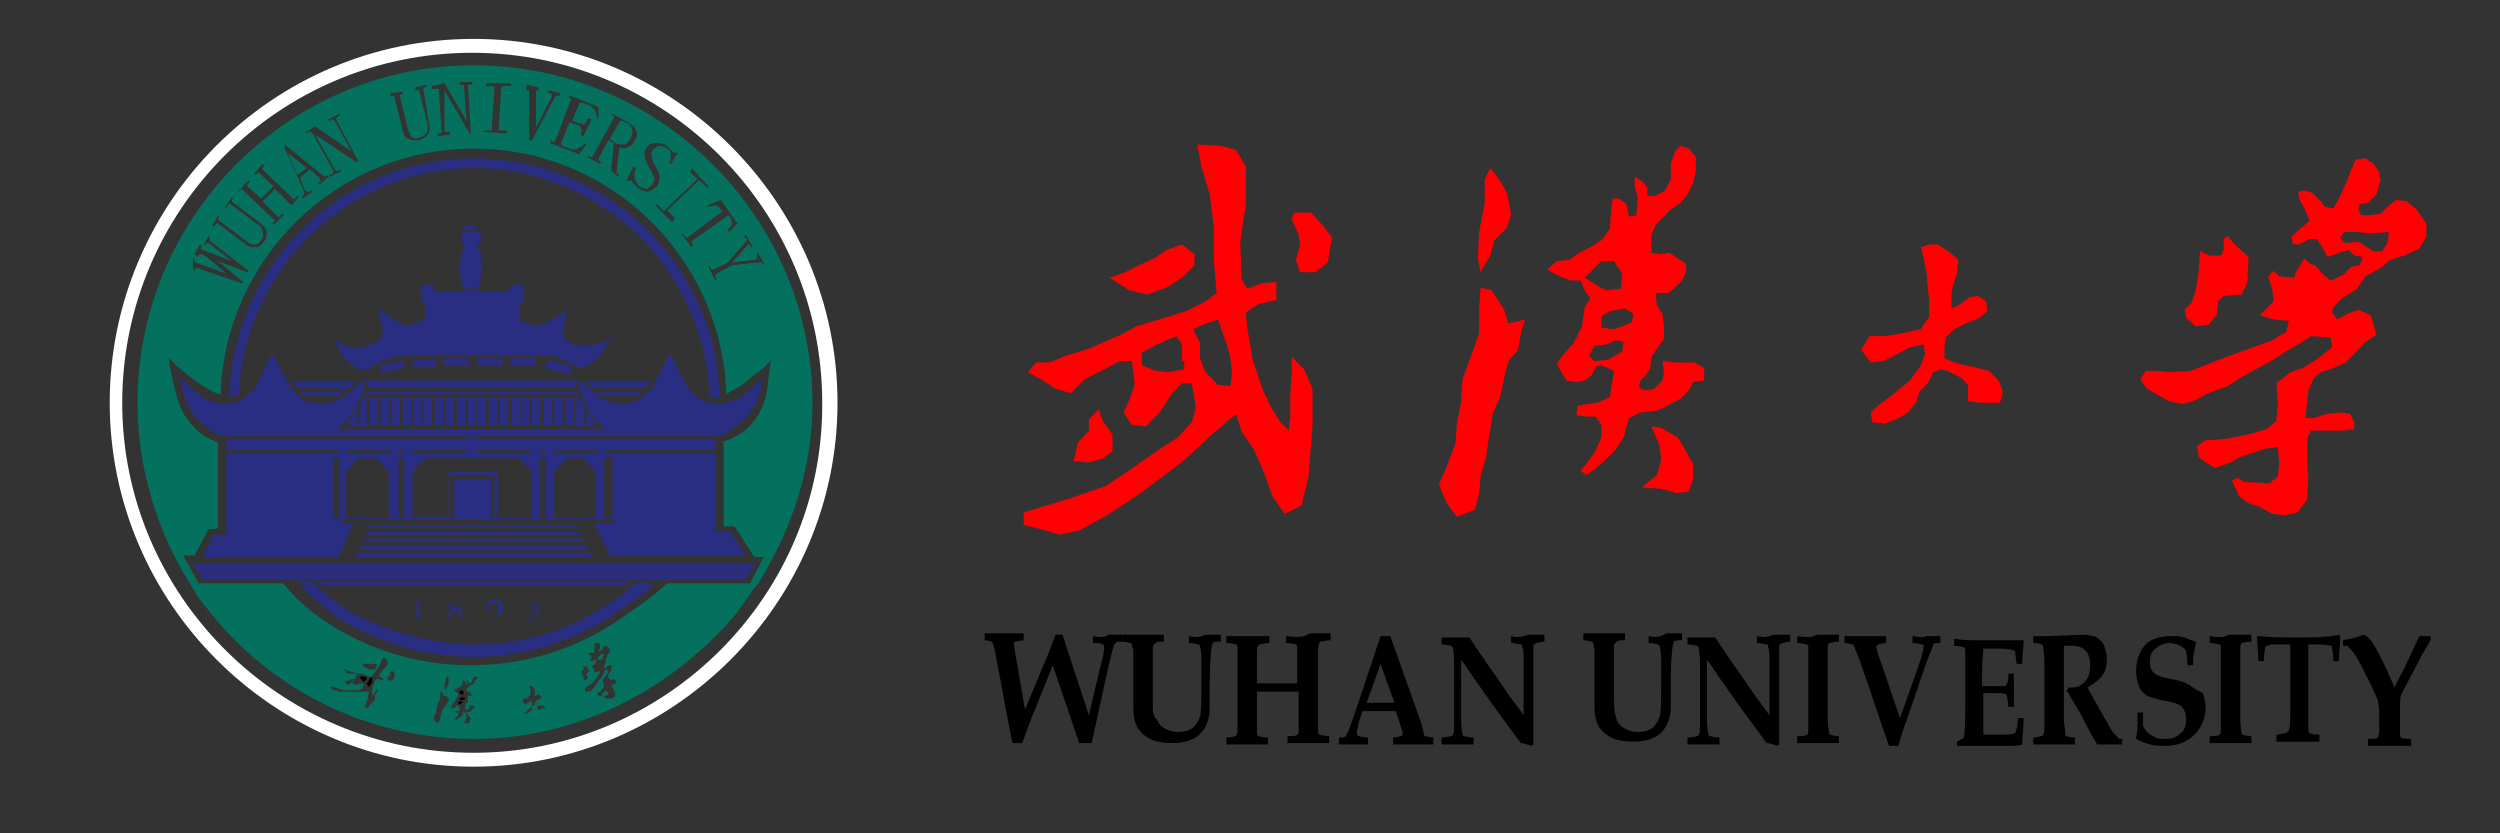 <?xml version="1.0" standalone="no"?><!DOCTYPE svg PUBLIC "-//W3C//DTD SVG 1.1//EN" "http://www.w3.org/Graphics/SVG/1.1/DTD/svg11.dtd"><svg t="1743174869893" class="icon" viewBox="0 0 3072 1024" version="1.1" xmlns="http://www.w3.org/2000/svg" p-id="9315" xmlns:xlink="http://www.w3.org/1999/xlink" width="96" height="32"><rect x="0" y="0" width="3072" height="1024" fill="#333333" stroke="none"/><path d="M581.973 47.787C334.507 47.787 134.827 249.173 134.827 494.933c0 245.76 201.387 447.147 447.147 447.147 245.76 0 447.147-201.387 447.147-447.147 0-245.76-201.387-447.147-447.147-447.147z m0 877.227C344.747 925.013 150.187 732.16 150.187 494.933 150.187 257.707 343.04 64.853 580.267 64.853c237.227 0 430.08 192.853 430.08 430.08 1.707 237.227-192.853 430.08-428.373 430.08z" fill="#ffffff" p-id="9316"></path><path d="M293.547 484.693v-3.413c8.533-151.893 134.827-274.773 288.427-274.773 157.013 0 285.013 126.293 290.133 281.6h11.947c-3.413-162.133-138.24-293.547-302.08-293.547-162.133 0-293.547 129.707-300.373 290.133v3.413l11.947-3.413z" fill="#2A2E82" p-id="9317"></path><path d="M353.28 187.733l11.947 27.307 11.947-8.533zM756.053 175.787c3.413 1.707 6.827 1.707 10.24 1.707 3.413 0 6.827-3.413 8.533-8.533 1.707-3.413 3.413-6.827 1.707-10.24 0-3.413-3.413-6.827-8.533-8.533l-3.413-1.707h-1.707s-1.707 0-1.707 1.707l-11.947 20.48 6.827 5.12z" fill="#04705E" p-id="9318"></path><path d="M785.067 715.093c-3.413 0-15.36 11.947-32.427 23.893-11.947 8.533-30.72 18.773-30.72 18.773-40.96 22.187-88.747 34.133-138.24 34.133-51.2 0-105.813-15.36-148.48-37.547-17.067-10.24-40.96-27.307-51.2-39.253h-17.067c1.707 1.707 8.533 10.24 17.067 18.773 10.24 8.533 23.893 18.773 23.893 20.48 49.493 32.427 109.227 52.907 174.08 52.907 64.853 0 126.293-20.48 175.787-54.613 0 0 15.36-11.947 29.013-20.48 8.533-6.827 15.36-11.947 18.773-15.36h-6.827l-13.653-1.707z" fill="#2A2E82" p-id="9319"></path><path d="M655.36 759.467H645.12s3.413 1.707 6.827 1.707c1.707 0 3.413 0 3.413-1.707 3.413 0 5.12 0 5.12-1.707 1.707-1.707 1.707-1.707 1.707-3.413s0-1.707-1.707-3.413c0 0-1.707-1.707-3.413-1.707 1.707-1.707 3.413-1.707 3.413-1.707l1.707-1.707c0-1.707 0-1.707-1.707-3.413-1.707 0-3.413-1.707-5.12-1.707-3.413 0-5.12 1.707-8.533 3.413v1.707l1.707-1.707c1.707 0 1.707-1.707 3.413-1.707 3.413 0 5.12 1.707 5.12 3.413s0 1.707-1.707 3.413c-1.707 0-3.413 1.707-5.12 1.707h5.12c1.707 0 1.707 1.707 3.413 1.707 1.707 1.707 1.707 3.413 0 5.12-1.707 0-1.707 0-3.413 1.707zM602.453 759.467h-3.413c5.12 0 8.533-1.707 11.947-3.413h1.707c5.12-3.413 6.827-6.827 5.12-11.947 0-1.707-1.707-1.707-1.707-3.413-1.707-1.707-3.413-3.413-8.533-3.413-3.413 0-5.12 0-6.827 1.707-3.413 3.413-3.413 5.12-3.413 6.827 0 1.707 0 1.707 1.707 3.413 0 1.707 1.707 1.707 3.413 1.707 1.707 1.707 5.12 1.707 8.533 0 0 0 1.707 0 3.413-1.707-5.12 6.827-6.827 8.533-11.947 10.24z m5.12-8.533h-1.707c-1.707 0-1.707-1.707-3.413-1.707 0-1.707-1.707-1.707-1.707-3.413v-3.413c0-1.707 1.707-1.707 5.12-1.707 1.707 0 3.413 0 5.12 1.707 1.707 1.707 1.707 3.413 1.707 8.533h-5.12zM510.293 759.467h-3.413 11.947-1.707-1.707v-20.48l-8.533 1.707H512v13.653c-1.707 3.413-1.707 5.12-1.707 5.12zM551.253 756.053c0 1.707 0 3.413 1.707 3.413 1.707 1.707 3.413 1.707 6.827 1.707s5.12 0 6.827-1.707c1.707-1.707 1.707-1.707 1.707-3.413s-1.707-3.413-5.12-5.12h-1.707c1.707 0 3.413-1.707 5.12-1.707 1.707-1.707 1.707-1.707 1.707-3.413s0-1.707-1.707-3.413-3.413-1.707-6.827-1.707h-5.12c-3.413 0-3.413 1.707-3.413 5.12 0 1.707 0 1.707 1.707 3.413 0 0 1.707 1.707 3.413 1.707-3.413 1.707-5.12 3.413-5.12 5.12z m5.12-10.24c-1.707-1.707-1.707-1.707-1.707-3.413 0 0 0-1.707 1.707-1.707s1.707-1.707 5.12-1.707c1.707 0 3.413 0 3.413 1.707l1.707 1.707c0 1.707 0 3.413-1.707 3.413s-1.707 1.707-3.413 1.707-3.413 0-5.12-1.707z m-1.707 6.827s1.707-1.707 3.413-1.707c3.413 1.707 5.12 1.707 5.12 3.413 1.707 1.707 1.707 1.707 1.707 3.413v1.707c-1.707 1.707-3.413 1.707-5.12 1.707-1.707 0-3.413 0-5.12-1.707v-1.707-5.12z" fill="#2A2E82" p-id="9320"></path><path d="M2715.307 781.653v8.533c6.827 0 10.24 1.707 11.947 1.707l1.707 1.707v102.4c0 3.413 0 6.827-1.707 6.827-1.707 1.707-5.12 1.707-11.947 1.707v8.533h51.2V904.533c-6.827 0-10.24-1.707-10.24-1.707-1.707 0-1.707-1.707-1.707-1.707 0-1.707-1.707-6.827-1.707-17.067v-51.2-37.547c0-3.413 1.707-5.12 1.707-5.12 1.707 0 5.12-1.707 11.947-1.707v-8.533h-27.307c-5.12 3.413-13.653 3.413-23.893 1.707zM2824.533 783.36c-15.36 0-32.427 0-49.493-1.707h-1.707c0 8.533 1.707 18.773 1.707 30.72h6.827c0-10.24 1.707-15.36 1.707-17.067 0 0 0-1.707 1.707-1.707 0 0 1.707 0 5.12-1.707H2814.293v75.093c0 17.067 0 27.307-1.707 29.013 0 1.707 0 3.413-1.707 3.413 0 0-1.707 1.707-3.413 1.707-3.413 0-6.827 1.707-10.24 1.707v8.533h52.907v-8.533c-6.827 0-11.947-1.707-11.947-1.707-1.707-1.707-1.707-3.413-1.707-6.827v-97.28-5.12h1.707c11.947 0 20.48 0 25.6 1.707 1.707 0 1.707 0 1.707 1.707s1.707 6.827 1.707 17.067h6.827c0-11.947 1.707-22.187 1.707-30.72l-1.707-1.707c-15.36 3.413-34.133 3.413-49.493 3.413zM1856.853 781.653v8.533c6.827 0 10.24 1.707 11.947 1.707 1.707 0 1.707 1.707 1.707 1.707 0 1.707 1.707 5.12 1.707 11.947V878.933c-6.827-10.24-17.067-22.187-25.6-35.84-15.36-22.187-29.013-40.96-40.96-59.733h-34.133v8.533c6.827 0 10.24 1.707 11.947 1.707l1.707 1.707c0 1.707 1.707 8.533 1.707 18.773V887.467c0 8.533 0 13.653-1.707 15.36 0 1.707-1.707 1.707-1.707 1.707-1.707 0-5.12 1.707-11.947 1.707v8.533h39.253v-8.533c-6.827 0-10.24-1.707-11.947-1.707l-1.707-1.707c0-1.707-1.707-6.827-1.707-18.773V810.667c6.827 8.533 13.653 20.48 23.893 34.133 18.773 27.307 35.84 49.493 49.493 68.267 3.413 0 6.827 1.707 13.653 3.413l1.707-1.707v-105.813-15.36c0-1.707 0-1.707 1.707-1.707l1.707-1.707c1.707 0 5.12-1.707 10.24-1.707v-8.533H1877.333c-8.533 3.413-15.36 3.413-20.48 1.707zM1744.213 882.347l-35.84-100.693h-11.947l-27.307 81.92c-5.12 15.36-8.533 25.6-11.947 34.133l-3.413 6.827c-1.707 1.707-3.413 1.707-8.533 1.707v8.533h35.84v-8.533c-6.827 0-10.24-1.707-11.947-1.707-1.707 0-1.707-1.707-1.707-3.413v-3.413c1.707-5.12 1.707-10.24 3.413-13.653l3.413-10.24H1715.2l5.12 15.36c1.707 6.827 3.413 10.24 3.413 11.947 0 1.707 0 1.707-1.707 3.413-1.707 0-5.12 1.707-10.24 1.707v8.533h49.493v-8.533c-5.12 0-8.533-1.707-10.24-1.707s-1.707-8.533-6.827-22.187z m-49.493-18.773h-15.36l17.067-47.787 17.067 47.787h-18.773zM1460.907 781.653v8.533c6.827 0 10.24 1.707 11.947 1.707l1.707 1.707c0 1.707 1.707 6.827 1.707 13.653v34.133c0 20.48 0 32.427-1.707 39.253-1.707 5.12-5.12 10.24-8.533 13.653-5.12 3.413-10.24 5.12-18.773 5.12-6.827 0-11.947-1.707-17.067-5.12-3.413-1.707-6.827-5.12-8.533-10.24-5.12-3.413-5.12-10.24-5.12-20.48v-35.84-30.72c0-1.707 0-3.413 1.707-5.12l1.707-1.707c1.707-1.707 5.12-1.707 10.24-1.707v-8.533h-51.2v8.533c5.12 0 8.533 1.707 10.24 1.707 1.707 0 1.707 1.707 1.707 1.707 0 1.707 1.707 5.12 1.707 8.533v68.267c0 11.947 1.707 18.773 5.12 25.6 3.413 5.12 8.533 10.24 15.36 13.653 6.827 3.413 15.36 5.12 27.307 5.12 10.24 0 18.773-1.707 25.6-5.12 6.827-3.413 11.947-8.533 15.36-15.36 3.413-6.827 5.12-13.653 5.12-22.187v-22.187c0-17.067 0-34.133 1.707-47.787 0-5.12 1.707-8.533 1.707-10.24 1.707-1.707 5.12-1.707 10.24-1.707v-8.533h-18.773c-6.827 3.413-13.653 3.413-20.48 1.707zM1580.373 781.653v8.533c6.827 0 11.947 1.707 11.947 1.707 1.707 0 1.707 3.413 1.707 6.827v40.96h-49.493v-8.533-27.307c0-6.827 0-10.24 1.707-10.24 0 0 0-1.707 1.707-1.707s5.12-1.707 11.947-1.707v-8.533h-52.907v8.533c6.827 0 11.947 1.707 11.947 1.707l1.707 1.707v105.813c0 1.707-1.707 3.413-1.707 5.12-1.707 0-5.12 1.707-11.947 1.707v8.533h51.2v-8.533c-6.827 0-11.947-1.707-11.947-1.707-1.707-1.707-1.707-3.413-1.707-10.24v-44.373h51.2v46.08c0 3.413 0 6.827-1.707 6.827-1.707 1.707-5.12 1.707-11.947 1.707v8.533h51.2V904.533c-6.827 0-10.24-1.707-11.947-1.707 0 0-1.707-1.707-1.707-3.413v-59.733-34.133c0-8.533 0-13.653 1.707-15.36 0 0 0-1.707 1.707-1.707s5.12-1.707 11.947-1.707v-8.533h-25.6c-6.827 5.12-15.36 5.12-29.013 3.413z" p-id="9321"></path><path d="M1343.147 781.653v8.533c6.827 0 10.24 0 11.947 1.707 1.707 0 1.707 1.707 1.707 3.413 0 5.12-1.707 13.653-5.12 25.6l-13.653 58.027-32.427-98.987H1297.067c-3.413 8.533-8.533 23.893-17.067 42.667l-20.48 49.493-8.533-49.493c-3.413-18.773-5.12-29.013-5.12-30.72 0-1.707 0-3.413 1.707-3.413s5.12-1.707 10.24-1.707v-8.533h-47.787v8.533c5.12 0 8.533 1.707 8.533 1.707 1.707 1.707 1.707 3.413 3.413 8.533l8.533 44.373c6.827 39.253 11.947 63.147 13.653 71.68h11.947c5.12-13.653 10.24-29.013 17.067-44.373l20.48-51.2 32.427 95.573h15.36l11.947-54.613c6.827-32.427 11.947-52.907 13.653-59.733 1.707-5.12 1.707-6.827 3.413-8.533 1.707-1.707 3.413-1.707 8.533-1.707v-8.533h-17.067c-3.413 3.413-10.24 3.413-18.773 1.707zM2595.84 899.413l-13.653-23.893-17.067-30.72c8.533-5.12 15.36-10.24 18.773-15.36 3.413-5.12 5.12-11.947 5.12-20.48 0-5.12-1.707-10.24-3.413-15.36-1.707-5.12-5.12-6.827-8.533-10.24-3.413-1.707-10.24-3.413-18.773-3.413l-39.253 1.707h-20.48v8.533c6.827 0 10.24 1.707 10.24 1.707l1.707 1.707c0 3.413 1.707 10.24 1.707 22.187V887.467c0 8.533 0 13.653-1.707 15.36 0 0 0 1.707-1.707 1.707s-5.12 1.707-10.24 1.707v8.533h51.2v-8.533c-6.827 0-10.24-1.707-10.24-1.707-1.707 0-1.707-1.707-1.707-1.707 0-1.707 0-6.827-1.707-15.36v-93.867h10.24c6.827 0 13.653 1.707 17.067 6.827 3.413 3.413 5.12 10.24 5.12 17.067 0 8.533-1.707 15.36-6.827 20.48-5.12 5.12-10.24 6.827-15.36 6.827h-5.12c0 1.707 0 1.707-1.707 3.413l17.067 29.013c8.533 17.067 15.36 29.013 20.48 37.547h30.72v-6.827c-3.413 0-5.12 0-5.12-1.707l-6.827-6.827zM2350.08 781.653v8.533c6.827 0 10.24 1.707 11.947 1.707 1.707 0 1.707 1.707 1.707 3.413 0 3.413-3.413 15.36-10.24 34.133l-18.773 52.907-22.187-64.853c-5.12-13.653-6.827-20.48-6.827-22.187 0-1.707 0-1.707 1.707-3.413 1.707 0 5.12-1.707 10.24-1.707v-8.533h-51.2v8.533c5.12 0 8.533 1.707 10.24 1.707 1.707 0 1.707 3.413 3.413 6.827 3.413 6.827 6.827 18.773 13.653 37.547l27.307 80.213h11.947c1.707-8.533 5.12-18.773 10.24-32.427l23.893-69.973c5.12-13.653 8.533-20.48 8.533-22.187 0-1.707 3.413-1.707 8.533-1.707v-8.533h-18.773c1.707 1.707-5.12 1.707-15.36 0zM2973.013 781.653c-10.24 20.48-17.067 37.547-23.893 49.493l-6.827 13.653c-6.827-17.067-13.653-30.72-18.773-40.96-5.12-8.533-8.533-15.36-11.947-18.773-1.707-1.707-3.413-3.413-6.827-5.12-8.533 3.413-17.067 5.12-25.6 6.827v6.827h3.413c1.707 0 3.413 0 3.413 1.707 1.707 1.707 5.12 5.12 8.533 10.24s8.533 15.36 15.36 29.013c6.827 13.653 10.24 22.187 11.947 25.6 0 1.707 1.707 6.827 1.707 15.36v25.6c0 1.707-1.707 3.413-1.707 5.12-1.707 1.707-5.12 1.707-11.947 1.707v8.533H2962.773v-8.533c-6.827 0-11.947 0-11.947-1.707-1.707 0-1.707-3.413-1.707-6.827v-30.72c0-6.827 0-11.947 1.707-15.36 1.707-3.413 8.533-17.067 20.48-39.253 6.827-13.653 13.653-23.893 15.36-27.307v-5.12h-13.653zM2208.427 781.653v8.533c6.827 0 10.24 1.707 11.947 1.707l1.707 1.707v102.4c0 3.413 0 6.827-1.707 6.827-1.707 1.707-5.12 1.707-11.947 1.707v8.533h51.2V904.533c-6.827 0-10.24-1.707-10.24-1.707-1.707 0-1.707-1.707-1.707-1.707 0-1.707-1.707-6.827-1.707-17.067v-51.2-37.547c0-3.413 1.707-5.12 1.707-5.12 1.707 0 5.12-1.707 11.947-1.707v-8.533h-27.307c-5.12 3.413-13.653 3.413-23.893 1.707zM2476.373 901.12c-6.827 1.707-15.36 1.707-23.893 1.707h-15.36v-40.96-10.24h10.24c8.533 0 15.36 0 17.067 1.707 1.707 0 1.707 1.707 1.707 1.707 0 1.707 1.707 6.827 1.707 13.653h6.827v-20.48-20.48h-6.827c0 6.827 0 10.24-1.707 11.947 0 1.707-1.707 1.707-1.707 3.413H2435.413c0-11.947 0-27.307 1.707-46.08h15.36c8.533 0 15.36 0 20.48 1.707 1.707 0 3.413 1.707 3.413 1.707s0 5.12 1.707 15.36h6.827c0-11.947 1.707-20.48 1.707-27.307v-1.707h-56.32c-6.827 0-17.067 0-29.013-1.707v8.533c6.827 0 10.24 1.707 11.947 1.707 1.707 1.707 1.707 3.413 1.707 6.827v42.667c0 30.72 0 52.907-1.707 61.44-1.707 1.707-5.12 3.413-8.533 5.12v5.12H2471.253c5.12 0 8.533 0 13.653-1.707 0-10.24 1.707-20.48 1.707-32.427h-6.827c0 6.827-1.707 13.653-3.413 18.773zM2025.813 781.653v8.533c6.827 0 10.24 1.707 11.947 1.707l1.707 1.707c0 1.707 1.707 6.827 1.707 13.653v34.133c0 20.48 0 32.427-1.707 39.253-1.707 5.12-5.12 10.24-8.533 13.653-5.12 3.413-10.24 5.12-18.773 5.12-6.827 0-11.947-1.707-17.067-5.12-3.413-1.707-6.827-5.12-8.533-10.24-1.707-5.12-3.413-11.947-3.413-22.187v-35.84-30.72c0-1.707 0-3.413 1.707-5.12l1.707-1.707c1.707-1.707 5.12-1.707 10.24-1.707v-8.533h-51.2v8.533c5.12 0 8.533 1.707 10.24 1.707 1.707 0 1.707 1.707 1.707 1.707 0 1.707 1.707 5.12 1.707 8.533v68.267c0 11.947 1.707 18.773 5.12 25.6 3.413 5.12 8.533 10.24 15.36 13.653 6.827 3.413 15.36 5.12 27.307 5.12 10.24 0 18.773-1.707 25.6-5.12 6.827-3.413 11.947-8.533 15.36-15.36 3.413-6.827 5.12-13.653 5.12-22.187v-22.187c0-17.067 0-34.133 1.707-47.787 0-5.12 1.707-8.533 1.707-10.24 1.707-1.707 5.12-1.707 10.24-1.707v-8.533H2048c-8.533 5.12-15.36 5.12-22.187 3.413zM2686.293 839.68c-3.413-1.707-8.533-3.413-17.067-5.12-10.24-1.707-15.36-3.413-18.773-5.12-3.413-1.707-5.12-3.413-6.827-6.827-1.707-3.413-1.707-6.827-1.707-10.24 0-6.827 1.707-11.947 6.827-15.36 3.413-3.413 10.24-6.827 17.067-6.827 5.12 0 10.24 1.707 13.653 3.413 3.413 1.707 6.827 5.12 6.827 6.827 0 1.707 1.707 6.827 1.707 17.067h6.827c0-8.533 0-13.653 1.707-17.067 0-3.413 1.707-6.827 1.707-10.24v-1.707c-5.12-1.707-10.24-3.413-13.653-5.12-5.12-1.707-10.24-1.707-15.36-1.707-15.36 0-27.307 3.413-34.133 11.947-6.827 8.533-10.24 18.773-10.24 30.72 0 6.827 1.707 13.653 3.413 18.773 1.707 5.12 5.12 8.533 10.24 11.947 5.12 1.707 13.653 5.12 25.6 6.827 8.533 1.707 13.653 3.413 17.067 6.827 3.413 3.413 5.12 8.533 5.12 15.36s-1.707 13.653-6.827 17.067c-5.12 5.12-10.24 6.827-18.773 6.827-5.12 0-8.533 0-11.947-1.707-3.413-1.707-6.827-3.413-10.24-6.827-3.413-3.413-3.413-5.12-5.12-6.827v-17.067h-6.827v20.48c0 3.413-1.707 6.827-1.707 11.947 5.12 3.413 11.947 5.12 17.067 6.827 5.12 1.707 11.947 1.707 18.773 1.707 15.36 0 27.307-5.12 35.84-13.653s13.653-20.48 13.653-32.427c0-8.533-1.707-13.653-3.413-18.773-11.947-5.12-15.36-10.24-20.48-11.947zM2158.933 781.653v8.533c6.827 0 10.24 1.707 11.947 1.707 1.707 0 1.707 1.707 1.707 1.707 0 1.707 1.707 5.12 1.707 11.947V878.933c-6.827-10.24-17.067-22.187-25.6-35.84-15.36-22.187-29.013-40.96-40.96-59.733h-34.133v8.533c6.827 0 10.24 1.707 11.947 1.707l1.707 1.707c0 1.707 1.707 8.533 1.707 18.773V887.467c0 8.533 0 13.653-1.707 15.36 0 1.707-1.707 1.707-1.707 1.707-1.707 0-5.12 1.707-11.947 1.707v8.533h39.253v-8.533c-6.827 0-10.24-1.707-11.947-1.707l-1.707-1.707c0-1.707-1.707-6.827-1.707-18.773V810.667c6.827 8.533 13.653 20.48 23.893 34.133 18.773 27.307 35.84 49.493 49.493 68.267 3.413 0 6.827 1.707 13.653 3.413l1.707-1.707v-105.813-15.36c0-1.707 0-1.707 1.707-1.707l1.707-1.707c1.707 0 5.12-1.707 10.24-1.707v-8.533h-20.48c-8.533 3.413-13.653 3.413-20.48 1.707z" p-id="9322"></path><path d="M2418.347 472.747v20.48l17.067 1.707h22.187l3.413-13.653-5.12-13.653-11.947-11.947-20.48-5.12-17.067-3.413-17.067-6.827V426.667l1.707-11.947 10.24-10.24 13.653-6.827 17.067-6.827 10.24-8.533-1.707-11.947-10.24-6.827-10.24 1.707-13.653 10.24-8.533 3.413v-15.36l1.707-11.947 5.12-15.36 1.707-17.067-11.947-10.24-13.653-8.533h-10.24l-10.24 3.413 3.413 13.653 3.413 17.067 1.707 17.067 1.707 18.773v18.773l-10.24 15.36-15.36 3.413-17.067 3.413-13.653 1.707h-17.067l-10.24 17.067 6.827 8.533 5.12 6.827 15.36-1.707 17.067-8.533 15.36-8.533 17.067-3.413 1.707 11.947-5.12 13.653-13.653 18.773-20.48 17.067-18.773 13.653-8.533 8.533 1.707 11.947 15.36 1.707 13.653-5.12 15.36-8.533 10.24-13.653 3.413-11.947 10.24-10.24 6.827-13.653 8.533-3.413 8.533 1.707 17.067 8.533zM1302.187 657.067l23.893-5.12 34.133-18.773 34.133-22.187 32.427-23.893 29.013-22.187 23.893-22.187 17.067-15.36 22.187-18.773 6.827 22.187 15.36 22.187 11.947 27.307 10.24 29.013 15.36 22.187 20.48-10.24 8.533-34.133 5.12-63.147V477.867l-10.24-23.893-15.36-15.36V460.8l-1.707 22.187V512l-1.707 17.067-10.24-10.24-11.947-18.773-10.24-22.187-11.947-35.84-6.827-39.253-1.707-18.773 15.36-10.24 22.187-5.12v-22.187l-18.773 1.707-17.067 6.827-6.827-11.947-1.707-46.08 6.827-46.08V204.8l-11.947-20.48-18.773-5.12-29.013-1.707 5.12 27.307 10.24 34.133 5.12 40.96v40.96l3.413 39.253-13.653 10.24-23.893 11.947-27.307 8.533-34.133 10.24-18.773 10.24-39.253 17.067-32.427 10.24-15.36 6.827h-17.067l-10.24 11.947 18.773 10.24 15.36 10.24 18.773 5.12 17.067-17.067 23.893-11.947 18.773-10.24h15.36l3.413 29.013-6.827 18.773-6.827 15.36 10.24 15.36 17.067 1.707 17.067-17.067 15.36-23.893 11.947-11.947h11.947l5.12 29.013-5.12 18.773-17.067 18.773-23.893 15.36-34.133 23.893-30.72 20.48-44.373 15.36-34.133 10.24-22.187 6.827v15.36l27.307 6.827 17.067 5.12z m153.6-213.333l-1.707 10.24-18.773 3.413-15.36-1.707-17.067-6.827v-15.36l18.773-10.24 23.893-10.24 6.827 10.24V443.733z m10.24-39.253l15.36-6.827 15.36-5.12 5.12 15.36 5.12 13.653 5.12 18.773 1.707 18.773-1.707 15.36-15.36-1.707-15.36-15.36-6.827-17.067v-18.773l-8.533-17.067z" fill="#FF0003" p-id="9323"></path><path d="M1367.04 554.667v-20.48l-11.947-17.067-5.12-13.653-11.947 11.947v13.653l-13.653 15.36-5.12 22.187 18.773 1.707 17.067-5.12zM1611.093 261.12h-20.48l-3.413 8.533 8.533 18.773 1.707 13.653-5.12 17.067 5.12 15.36h18.773l15.36-11.947 5.12-30.72-10.24-13.653zM1409.707 361.813l23.893-8.533 18.773-11.947 15.36-15.36v-13.653l-15.36-11.947-18.773 6.827-15.36 10.24-18.773 8.533-17.067 8.533-18.773 6.827 23.893 15.36zM1831.253 314.027l5.12-18.773 15.36-15.36 5.12-17.067-5.12-25.6-8.533-15.36-11.947-15.36-6.827 13.653v29.013l-6.827 35.84-1.707 32.427 3.413 17.067zM2017.28 599.04l25.6 1.707 17.067 5.12 15.36-1.707 5.12-15.36v-18.773l-8.533-15.36-10.24-17.067-20.48-11.947-11.947-1.707 10.24 23.893 1.707 17.067-5.12 18.773zM1790.293 634.88l22.187-8.533 5.12-20.48 1.707-20.48 6.827-23.893 3.413-23.893 5.12-30.72 8.533-18.773 5.12-23.893 5.12-20.48 11.947-13.653 3.413-20.48 5.12-17.067-20.48 5.12-5.12-17.067-15.36-23.893-13.653-3.413-1.707 25.6V409.6l-8.533 23.893-11.947 32.427-1.707 27.307-5.12 27.307-1.707 23.893-10.24 27.307-10.24 23.893 10.24 23.893zM1959.253 556.373l-10.24 13.653-6.827 8.533 6.827 5.12 10.24-6.827 11.947-10.24 13.653-13.653 10.24-15.36 3.413-13.653 3.413-10.24 13.653-6.827 18.773-1.707 11.947-5.12 18.773-10.24 10.24-10.24 5.12-10.24 13.653-1.707v-15.36l-11.947-6.827h-23.893l-15.36-1.707 1.707 11.947-1.707 11.947-10.24 10.24-11.947 1.707-6.827-3.413 1.707-8.533 6.827-6.827 5.12-6.827 1.707-15.36 6.827-10.24 8.533-11.947v-15.36l-1.707-15.36-6.827-10.24-1.707-15.36h15.36l6.827-5.12 10.24-10.24 5.12-10.24V324.267l-10.24-6.827-10.24-6.827-11.947 1.707-10.24-1.707V288.427l5.12-11.947 10.24-10.24 10.24-10.24 10.24-6.827 8.533-10.24 6.827-13.653 3.413-15.36v-17.067l-8.533-10.24-10.24-3.413-6.827 6.827-5.12 15.36v18.773l-6.827 13.653-11.947 6.827h-10.24v-10.24l-5.12-6.827-10.24-6.827v13.653l3.413 10.24v10.24l-1.707 13.653-8.533 1.707-1.707-6.827-1.707-8.533-8.533-6.827h-8.533l-1.707 15.36-1.707 22.187-10.24 13.653-13.653 8.533-13.653 6.827-11.947 8.533-15.36 1.707-11.947 10.24 11.947 6.827 17.067 6.827h11.947l5.12 11.947 6.827 10.24-6.827 10.24-3.413 23.893-10.24 20.48-13.653 15.36-6.827 10.24 5.12 10.24 6.827 10.24 10.24 1.707 11.947-1.707 8.533-6.827 5.12-10.24 6.827-1.707 15.36 6.827-3.413 22.187-1.707 10.24-15.36 6.827-11.947 1.707-11.947 1.707-1.707 11.947 13.653 1.707h10.24l6.827 10.24v15.36l-8.533 18.773z m37.547-177.493l10.24 6.827-1.707 10.24-11.947 5.12-10.24 3.413-15.36-1.707v-13.653l10.24-6.827 18.773-3.413z m-49.493-37.547l10.24-10.24 10.24-10.24h15.36l10.24 15.36-1.707 18.773-18.773 1.707-11.947-6.827-13.653-8.533z m29.013 100.693l-17.067 1.707-6.827-6.827 6.827-11.947 15.36-1.707 10.24-5.12 10.24 1.707-1.707 11.947-17.067 10.24zM2698.24 401.067l15.36-1.707 10.24-11.947 1.707-17.067 6.827-6.827 22.187-1.707 6.827-13.653 1.707-32.427-17.067-15.36-8.533-10.24-5.12 3.413v13.653l-3.413 6.827h-13.653l-11.947-5.12-1.707 25.6-3.413 22.187-5.12 15.36-8.533 8.533 1.707 10.24z" fill="#FF0003" p-id="9324"></path><path d="M2892.8 518.827l-5.12-10.24-10.24-1.707-18.773 1.707-15.36 5.12h-10.24l1.707-18.773 1.707-15.36 6.827-15.36 8.533-6.827 15.36-5.12 15.36-6.827 11.947-11.947 10.24-11.947 15.36-10.24-6.827-23.893-15.36-6.827-13.653 5.12-11.947 6.827-6.827-8.533 1.707-6.827 10.24-10.24 18.773-11.947 10.24-15.36 18.773-10.24 11.947-10.24 17.067-5.12 18.773-8.533 8.533-15.36v-15.36l-11.947-17.067-11.947-10.24-13.653-1.707-8.533 6.827-10.24 10.24-15.36 1.707h-8.533l-3.413-6.827 1.707-6.827 10.24-1.707 10.24-10.24 5.12-17.067-1.707-10.24-6.827-10.24-10.24-6.827-11.947 1.707-5.12 11.947-6.827 17.067-6.827 15.36-8.533 15.36-10.24-1.707-5.12-6.827-10.24-10.24-10.24-3.413-6.827 1.707v6.827l8.533 17.067 5.12 11.947-10.24 8.533-11.947 10.24 1.707 10.24h6.827l13.653-6.827h8.533l6.827 10.24 6.827 11.947 13.653-5.12 11.947-3.413 6.827 6.827 10.24 1.707-3.413 10.24-10.24 1.707-10.24 10.24-15.36 6.827-11.947-10.24-6.827-8.533-6.827-1.707-6.827-6.827-10.24 17.067-1.707 6.827-18.773-1.707-6.827-6.827-6.827 6.827 5.12 15.36 1.707 15.36-17.067 17.067 17.067 5.12 18.773 1.707-3.413 13.653-17.067 10.24-56.32 20.48-44.373 17.067-23.893 1.707-15.36-1.707h-15.36l-6.827 10.24 8.533 11.947 11.947 6.827 15.36 8.533 17.067 3.413 15.36-5.12 15.36-8.533 23.893-8.533 15.36-10.24 18.773-10.24 18.773-10.24 18.773-11.947 20.48-11.947 10.24-6.827 23.893 1.707 1.707 11.947-17.067 13.653-18.773 11.947-15.36 5.12-17.067 13.653 1.707 23.893-1.707 22.187-11.947 10.24-23.893 6.827-27.307 5.12-23.893 1.707-10.24 6.827 1.707 13.653 8.533 6.827 11.947 6.827 18.773-6.827 11.947-6.827 15.36-5.12 15.36-5.12 15.36-1.707 1.707 18.773-1.707 17.067-10.24 8.533-30.72-1.707-8.533-5.12-6.827 3.413 8.533 18.773 10.24 8.533 15.36 5.12 15.36 8.533 15.36 1.707 15.36-3.413 11.947-15.36 1.707-25.6-1.707-23.893v-25.6l5.12-10.24h39.253l13.653-1.707v-8.533z m5.12-221.867l-17.067 1.707-5.12-6.827 5.12-6.827h15.36l15.36 1.707 23.893-1.707-1.707 13.653-6.827 10.24h-10.24l-18.773-11.947z" fill="#FF0003" p-id="9325"></path><path d="M694.613 488.107h10.24v34.133h-10.24zM667.307 488.107h10.24v34.133h-10.24zM716.8 523.947v-25.6l-5.12-10.24h-5.12v35.84zM800.427 469.333h-81.92l10.24 6.827h64.853zM653.653 488.107h10.24v34.133h-10.24zM448.853 481.28l-1.707 3.413h262.827v-3.413zM785.067 486.4l3.413-5.12H733.867l6.827 5.12zM680.96 488.107h10.24v34.133h-10.24zM373.76 486.4h44.373l5.12-5.12h-54.613c3.413 5.12 3.413 5.12 5.12 5.12zM570.027 353.28h17.067c3.413-6.827 3.413-11.947 5.12-23.893-1.707-6.827 0-20.48-6.827-27.307 3.413-5.12 5.12-1.707 6.827-8.533 0-5.12-1.707-5.12-3.413-8.533h-20.48c-1.707 3.413-1.707 5.12-1.707 8.533 0 6.827 3.413 5.12 5.12 8.533-5.12 6.827-6.827 22.187-6.827 27.307 1.707 11.947 0 17.067 5.12 23.893zM570.027 276.48h15.36v5.12h-15.36zM776.533 715.093H389.12l10.24 5.12h365.227l11.947-5.12zM249.173 711.68h665.6l6.827-8.533H244.053c0 1.707 5.12 8.533 5.12 8.533zM436.907 469.333H358.4l6.827 6.827 63.147 1.707zM612.693 450.56c3.413 0 5.12-1.707 5.12-3.413V443.733c0-1.707-1.707-3.413-5.12-3.413h-22.187c-3.413 0-5.12 1.707-5.12 3.413v1.707c0 1.707 1.707 3.413 5.12 3.413h22.187zM653.653 450.56c3.413 0 5.12-1.707 5.12-3.413V443.733c0-1.707-1.707-3.413-5.12-3.413H631.467c-3.413 0-5.12 1.707-5.12 3.413v1.707c0 1.707 1.707 3.413 5.12 3.413h22.187zM696.32 459.093c3.413 0 5.12 0 6.827-3.413v-1.707c0-1.707-1.707-5.12-3.413-5.12l-22.187-5.12c-3.413 0-5.12 0-6.827 3.413v1.707c0 1.707 1.707 5.12 3.413 5.12l22.187 5.12zM242.347 701.44H921.6l6.827-8.533H237.227c-1.707-1.707 5.12 8.533 5.12 8.533z" fill="#2A2E82" p-id="9326"></path><path d="M723.627 448.853l11.947-10.24 5.12-6.827 10.24-18.773-10.24 8.533-15.36 3.413h-11.947l-13.653-3.413-5.12-5.12-3.413-8.533 3.413-13.653c0-1.707 1.707-17.067 1.707-17.067-1.707 5.12-5.12 8.533-11.947 11.947-5.12 3.413-11.947 6.827-15.36 8.533-5.12 1.707-5.12 1.707-15.36 1.707l-15.36-5.12v-20.48l5.12-5.12v-18.773h-15.36l-3.413 8.533h-35.84v-3.413h-18.773v3.413h-35.84l-1.707-8.533h-15.36v18.773l5.12 5.12V392.533l-8.533 3.413c-3.413 1.707-8.533 3.413-13.653 3.413-6.827 0-29.013-13.653-34.133-22.187 0-1.707 0 13.653 1.707 17.067l3.413 11.947-3.413 10.24-1.707 1.707-5.12 3.413-15.36 5.12h-11.947l-10.24-1.707-3.413-1.707-10.24-8.533 8.533 18.773 3.413 3.413 8.533 10.24 8.533 5.12c1.707 1.707 17.067 1.707 15.36 1.707-1.707-1.707 13.653-8.533 11.947-8.533l23.893-8.533h187.733l22.187 8.533 11.947 6.827 11.947-3.413z" fill="#2A2E82" p-id="9327"></path><path d="M892.587 494.933l-17.067 1.707-15.36-5.12-15.36-15.36-22.187-42.667-20.48 42.667-17.067 15.36-15.36 5.12-17.067-1.707-13.653-5.12-30.72-25.6 8.533 29.013 11.947 18.773 11.947 13.653 3.413 1.707H414.72l1.707-1.707 13.653-13.653 11.947-18.773 8.533-29.013-30.72 25.6-15.36 5.12-17.067 1.707-15.36-5.12-15.36-15.36-22.187-42.667-20.48 42.667-17.067 15.36-15.36 5.12-17.067-1.707-13.653-5.12-30.72-25.6 8.533 29.013 10.24 18.773 13.653 11.947 8.533 6.827 10.24 5.12h614.4l18.773-11.947 13.653-11.947 11.947-18.773 8.533-29.013-30.72 25.6z" fill="#2A2E82" p-id="9328"></path><path d="M571.733 450.56c3.413 0 5.12-1.707 5.12-3.413V443.733c0-1.707-1.707-3.413-5.12-3.413h-22.187c-3.413 0-5.12 1.707-5.12 3.413v1.707c0 1.707 1.707 3.413 5.12 3.413h22.187zM720.213 503.467v20.48h10.24v-6.827zM448.853 657.067h266.24l-1.707-3.413H450.56zM640 488.107h10.24v34.133h-10.24zM558.08 588.8h46.08v47.787h-46.08zM428.373 523.947h10.24v-20.48l-10.24 13.653zM436.907 684.373h290.133l-1.707-5.12H438.613zM445.44 665.6h273.067l-1.707-3.413H447.147zM453.973 645.12l-1.707 3.413h257.707l-1.707-3.413zM442.027 675.84h279.893l-1.707-5.12H443.733z" fill="#2A2E82" p-id="9329"></path><path d="M880.64 556.373h-136.533v-3.413h134.827v-13.653H587.093v-1.707h-13.653v1.707H278.187v13.653h138.24v3.413h-138.24v100.693h-15.36l-13.653 27.307h167.253l17.067-40.96h-13.653v-5.12h334.507v5.12h-23.893l18.773 39.253H916.48l-18.773-29.013h-18.773v-97.28zM409.6 636.587V563.2h6.827v66.56c0 3.413 1.707 6.827 1.707 6.827H409.6z m324.267-83.627v3.413h-52.907v-1.707-1.707H733.867z m-63.147 0s0 1.707 0 0v3.413h-6.827v-1.707-1.707h6.827z m-83.627 0h66.56v3.413h-66.56v-3.413z m-13.653 0v3.413h-66.56v-1.707-1.707h66.56z m-76.8 0s0 1.707 0 0v3.413h-6.827v-1.707-1.707h6.827z m-15.36 0s0 1.707 0 0v3.413H426.667v-1.707-1.707h54.613z m-58.027 83.627c1.707 0 1.707-3.413 1.707-6.827V580.267l15.36-17.067h22.187l15.36 17.067v49.493c0 3.413 1.707 6.827 1.707 6.827h-56.32z m64.853 0c1.707 0 1.707-3.413 1.707-6.827V563.2h6.827v66.56c0 3.413 1.707 6.827 1.707 6.827h-10.24z m119.467 0h-54.613v-52.907h54.613v52.907z m3.413 0V580.267h-59.733v54.613h-46.08c1.707 0 1.707-3.413 1.707-6.827V580.267l15.36-17.067h116.053l15.36 17.067v49.493c0 3.413 1.707 6.827 1.707 6.827h-44.373z m51.2 0c1.707 0 1.707-3.413 1.707-6.827V563.2h6.827v66.56c0 3.413 1.707 6.827 1.707 6.827h-10.24z m17.067 0c1.707 0 1.707-3.413 1.707-6.827V580.267l15.36-17.067H716.8l15.36 17.067v56.32h-52.907z m73.387 0h-10.24V563.2h10.24v73.387zM534.187 488.107h10.24v34.133h-10.24zM481.28 488.107h10.24v34.133h-10.24zM508.587 488.107h10.24v34.133h-10.24zM520.533 488.107h10.24v34.133h-10.24zM561.493 488.107h10.24v34.133h-10.24zM547.84 488.107h10.24v34.133h-10.24zM614.4 488.107h10.24v34.133H614.4zM575.147 488.107h10.24v34.133h-10.24zM628.053 488.107h10.24v34.133h-10.24zM600.747 488.107h10.24v34.133h-10.24zM587.093 488.107h10.24v34.133h-10.24zM494.933 488.107h10.24v34.133H494.933zM442.027 500.053v23.893h8.533v-35.84h-3.413zM472.747 457.387l20.48-5.12c3.413 0 5.12-3.413 3.413-5.12v-1.707c0-1.707-3.413-3.413-5.12-1.707l-20.48 5.12c-3.413 0-5.12 3.413-3.413 5.12v1.707c0 1.707 1.707 3.413 5.12 1.707zM453.973 488.107h10.24v34.133h-10.24zM532.48 450.56c3.413 0 5.12-1.707 5.12-3.413v-1.707c0-1.707-1.707-3.413-5.12-3.413H512c-3.413 0-5.12 1.707-5.12 3.413v1.707c0 1.707 1.707 3.413 5.12 3.413h20.48zM452.267 467.627l-1.707 8.533h257.707l-1.707-8.533zM467.627 488.107h10.24v34.133h-10.24z" fill="#2A2E82" p-id="9330"></path><path d="M566.613 856.747l-1.707 1.707v1.707H570.027l1.707-1.707-1.707-1.707zM564.907 861.867H563.2v3.413h1.707l3.413-1.707v-1.707h-1.707z" p-id="9331"></path><path d="M581.973 80.213C354.987 80.213 168.96 266.24 168.96 494.933c0 80.213 23.893 157.013 63.147 220.16l8.533 13.653c3.413 6.827 8.533 11.947 13.653 18.773 75.093 97.28 194.56 160.427 327.68 160.427 129.707 0 244.053-61.44 322.56-153.6l20.48-29.013c1.707-3.413 5.12-5.12 6.827-8.533 40.96-66.56 66.56-139.947 66.56-223.573-1.707-226.987-187.733-413.013-416.427-413.013z m267.947 126.293l20.48 22.187-1.707 1.707-6.827-6.827-1.707-1.707h-1.707l-37.547 35.84s-1.707 1.707 0 1.707c0 0 0 1.707 1.707 1.707l6.827 6.827-3.413 5.12-20.48-20.48 1.707-1.707 6.827 6.827 1.707 1.707s1.707 0 1.707-1.707l37.547-35.84 1.707-1.707s0-1.707-1.707-1.707l-6.827-6.827 1.707-5.12z m-52.907-1.707c-3.413-6.827-5.12-11.947-5.12-13.653 0-3.413 0-6.827 3.413-10.24 1.707-3.413 5.12-5.12 10.24-5.12s8.533 0 13.653 3.413l5.12 5.12c1.707 1.707 1.707 3.413 3.413 3.413H832.853l-8.533 13.653h-1.707c1.707-5.12 1.707-10.24 1.707-11.947 0-3.413-1.707-5.12-5.12-6.827-3.413-3.413-6.827-3.413-10.24-3.413-3.413 1.707-5.12 3.413-6.827 5.12-1.707 1.707-1.707 3.413-1.707 6.827 0 1.707 1.707 6.827 5.12 13.653 3.413 5.12 5.12 10.24 5.12 13.653 0 3.413-1.707 8.533-3.413 10.24-3.413 3.413-6.827 5.12-10.24 6.827h-1.707c-3.413 0-6.827-1.707-11.947-5.12l-5.12-5.12c-1.707-1.707-1.707-3.413-3.413-3.413H769.707l8.533-17.067 3.413 1.707c-1.707 5.12-3.413 10.24-1.707 13.653 1.707 3.413 3.413 6.827 5.12 8.533 3.413 1.707 6.827 3.413 8.533 3.413 3.413 0 6.827-3.413 8.533-6.827 1.707-1.707 1.707-5.12 1.707-6.827-1.707-5.12-3.413-8.533-6.827-13.653z m-44.373-64.853l18.773 10.24c5.12 3.413 8.533 5.12 10.24 10.24 1.707 3.413 1.707 8.533-1.707 11.947-1.707 5.12-5.12 6.827-8.533 8.533-3.413 1.707-6.827 1.707-10.24 0l-3.413 29.013v1.707s0 1.707 1.707 1.707l1.707 1.707-1.707 1.707-8.533-6.827 3.413-34.133-6.827-3.413-11.947 22.187v1.707s0 1.707 1.707 1.707l1.707 1.707-1.707 1.707-15.36-8.533 1.707-1.707 1.707 1.707h1.707s1.707 0 1.707-1.707l25.6-46.08v-1.707s0-1.707-1.707-1.707l-1.707-1.707h1.707z m-51.2-22.187l34.133 13.653v13.653H733.867c0-3.413-1.707-6.827-3.413-10.24l-5.12-5.12-10.24-3.413h-1.707s-1.707 0-1.707 1.707l-8.533 20.48 10.24 3.413c1.707 0 3.413 1.707 5.12 0 1.707 0 1.707-1.707 3.413-5.12l1.707-1.707 3.413 1.707-10.24 20.48-3.413-1.707v-1.707c1.707-1.707 1.707-5.12 0-6.827 0-1.707-1.707-3.413-3.413-3.413l-10.24-3.413-10.24 25.6v1.707l1.707 1.707 8.533 3.413c3.413 1.707 6.827 1.707 10.24 0 3.413-1.707 6.827-3.413 8.533-6.827l1.707 1.707-8.533 11.947-35.84-13.653 1.707-3.413 1.707 1.707h1.707s1.707 0 1.707-1.707l18.773-49.493v-1.707L699.733 119.467h-1.707l3.413-1.707z m-54.613-13.653l15.36 3.413v3.413h-3.413v46.08L677.547 119.467c0-1.707 1.707-3.413 0-3.413l-1.707-1.707h-1.707v-3.413l13.653 3.413v3.413H682.667s0 1.707-1.707 3.413l-27.307 51.2h-3.413V116.053v-3.413c0-1.707-1.707-1.707-1.707-1.707h-1.707v-6.827z m-52.907 56.32h10.24v-1.707l3.413-51.2v-1.707H597.333V102.4h30.72v3.413h-10.24l-1.707 1.707-3.413 51.2v1.707h10.24v3.413l-29.013-1.707v-1.707zM546.133 102.4l27.307 46.08-3.413-42.667v-1.707H564.907v-3.413h15.36v3.413H575.147v1.707l3.413 58.027h-1.707L546.133 110.933v49.493c0 1.707 0 1.707 1.707 1.707H552.96v3.413l-15.36 1.707v-3.413H542.72v-1.707l-3.413-51.2c0-1.707 0-1.707-1.707-1.707h-6.827v-3.413L546.133 102.4z m-51.2 10.24v3.413h-1.707c-1.707 0-1.707 0-1.707 1.707V119.467l10.24 40.96c1.707 5.12 3.413 6.827 5.12 8.533 1.707 1.707 5.12 1.707 8.533 0 3.413 0 6.827-3.413 8.533-5.12 1.707-3.413 1.707-6.827 1.707-10.24l-10.24-40.96c0-1.707 0-1.707-1.707-1.707h-3.413v-3.413l13.653-3.413v3.413h-1.707c-1.707 0-1.707 0-1.707 1.707v1.707l6.827 42.667c1.707 5.12 0 8.533-1.707 11.947-3.413 3.413-6.827 5.12-10.24 6.827h-5.12c-3.413 0-5.12 0-6.827-1.707-5.12 0-6.827-3.413-8.533-10.24L484.693 119.467c0-1.707 0-1.707-1.707-1.707h-3.413v-3.413l15.36-1.707z m-107.52 42.667l44.373 30.72-20.48-37.547-1.707-1.707h-1.707l-3.413 1.707-1.707-1.707 13.653-6.827 1.707 1.707-3.413 1.707-1.707 1.707v1.707l27.307 51.2-1.707 1.707-51.2-34.133 23.893 42.667 1.707 1.707h1.707l3.413-1.707 1.707 1.707-13.653 6.827-1.707-1.707 3.413-1.707c1.707 0 1.707-1.707 1.707-1.707v-1.707l-25.6-46.08-1.707-1.707h-3.413l-1.707 1.707-1.707-1.707 11.947-6.827z m-37.547 22.187l46.08 37.547c1.707 0 1.707 1.707 3.413 1.707h1.707l1.707-1.707 1.707 1.707-11.947 10.24-1.707-1.707 1.707-1.707c1.707 0 1.707-1.707 1.707-1.707s-1.707-1.707-1.707-3.413l-11.947-10.24-11.947 10.24 5.12 13.653c1.707 1.707 1.707 3.413 3.413 3.413h3.413l1.707-1.707 1.707 1.707-11.947 8.533-1.707-1.707 1.707-1.707 1.707-1.707v-3.413l-23.893-52.907v-5.12z m-56.32 56.32l11.947-11.947 1.707 1.707-1.707 1.707-1.707 1.707v1.707l17.067 15.36 15.36-15.36-17.067-15.36-1.707-1.707s-1.707 0-1.707 1.707l-1.707 1.707-1.707-1.707 10.24-11.947 1.707 1.707v1.707l-1.707 1.707v1.707l37.547 35.84s1.707 1.707 1.707 0c0 0 1.707 0 1.707-1.707l1.707-1.707 1.707 1.707-10.24 11.947-1.707 1.707 1.707-1.707 1.707-1.707s0-1.707-1.707-1.707l-18.773-18.773-15.36 15.36 18.773 18.773s1.707 1.707 1.707 0c0 0 1.707 0 1.707-1.707l1.707-1.707 1.707 1.707-11.947 11.947-1.707-1.707 1.707-1.707 1.707-1.707s0-1.707-1.707-1.707l-37.547-35.84-1.707-1.707s-1.707 0-1.707 1.707l-1.707 1.707v-1.707z m-25.6 30.72l1.707 1.707-1.707 1.707v1.707s0 1.707 1.707 1.707l34.133 25.6c3.413 3.413 6.827 3.413 10.24 3.413 1.707 0 5.12-1.707 6.827-5.12 1.707-3.413 3.413-6.827 1.707-10.24 0-3.413-1.707-6.827-5.12-8.533l-34.133-25.6h-1.707s-1.707 0-1.707 1.707l-1.707 3.413-1.707-1.707 8.533-11.947 1.707 1.707-1.707 1.707v1.707s0 1.707 1.707 1.707l34.133 25.6c3.413 3.413 6.827 6.827 6.827 10.24 0 5.12 0 8.533-3.413 11.947-3.413 3.413-5.12 6.827-10.24 6.827h-3.413c-3.413 0-6.827-1.707-8.533-3.413l-34.133-25.6h-1.707s-1.707 0-1.707 1.707l-1.707 1.707-1.707-1.707 6.827-11.947z m-30.72 51.2l1.707 1.707v3.413s0 1.707 1.707 1.707l37.547 13.653-23.893-20.48-6.827-3.413h-1.707s-1.707 0-1.707 1.707v1.707l-5.12-3.413 6.827-11.947 1.707 1.707v3.413s0 1.707 1.707 1.707l35.84 13.653-29.013-22.187c-1.707 0-1.707-1.707-1.707 0 0 0-1.707 0-1.707 1.707v1.707l-1.707-1.707 5.12-10.24 1.707 1.707v3.413s0 1.707 1.707 1.707l46.08 35.84-1.707 1.707-35.84-13.653 30.72 25.6-1.707 1.707-54.613-18.773h-1.707s-1.707 0-1.707 1.707v1.707l-1.707-1.707v-15.36z m232.107 517.12l1.707 1.707-1.707 1.707-3.413-1.707h-3.413l-1.707 1.707-1.707 5.12-1.707 5.12v8.533l1.707-1.707 1.707-3.413 1.707-1.707 1.707-3.413v3.413l-1.707 3.413-1.707 1.707v6.827l-6.827 6.827-1.707 3.413h-3.413v-3.413l1.707-5.12 1.707-5.12V853.333l1.707-3.413H416.427l-3.413-1.707H409.6l-3.413-3.413 1.707-1.707 3.413 1.707 5.12 1.707 6.827 1.707h17.067l3.413-1.707 1.707-1.707 1.707-3.413-1.707-1.707h-3.413l-3.413 1.707h-3.413l-1.707-1.707V836.267l1.707-1.707 1.707-1.707 1.707-3.413-1.707-1.707H426.667l-1.707-1.707-1.707-3.413h1.707l1.707 1.707h1.707l5.12 1.707 6.827 1.707h3.413l5.12 1.707 3.413 1.707H457.387l3.413-5.12 3.413-5.12 3.413-5.12 1.707-5.12 1.707-3.413 3.413 3.413 1.707 1.707v3.413l-1.707 3.413-5.12 5.12-3.413 5.12v1.707l3.413 1.707z m-39.253 6.827l-1.707 1.707H426.667l-1.707-1.707-1.707-1.707 3.413-1.707h3.413l1.707-1.707h3.413v1.707l-5.12 3.413z m15.36-23.893h17.067v3.413l-1.707 3.413h-6.827l-3.413-1.707-3.413-1.707-1.707-3.413z m39.253 17.067l-3.413 3.413H477.867l-1.707-1.707v-1.707l1.707-1.707 1.707-1.707v-3.413l1.707-1.707 3.413 1.707v6.827z m66.56 25.6v3.413l-1.707 1.707-1.707 3.413-1.707 1.707-1.707 1.707-1.707 3.413v3.413l-1.707 3.413v3.413l-1.707 3.413h-3.413l-1.707-1.707-1.707-3.413 1.707-3.413 1.707-3.413v-3.413l1.707-3.413v-3.413l1.707-3.413 1.707-3.413v-8.533h1.707l1.707 3.413v1.707h3.413l3.413 3.413z m0-17.067l-1.707 1.707-1.707 3.413-1.707 1.707v-6.827l1.707-5.12v-3.413l1.707-1.707 1.707 1.707v8.533z m25.6 46.08l-1.707 1.707h-1.707l-1.707-1.707h-3.413l3.413-1.707 1.707-3.413v-1.707l-1.707-3.413h1.707l1.707 1.707 1.707 1.707 1.707 1.707-1.707 5.12z m6.827-51.2v1.707l-1.707 1.707-1.707 1.707h-1.707l-1.707 1.707-1.707 1.707-1.707 1.707v3.413h3.413l1.707 1.707 1.707 1.707v1.707-1.707l-1.707 1.707h-3.413v6.827l-1.707 1.707-1.707 1.707v6.827h3.413l1.707-1.707v-3.413H581.973l1.707 1.707v1.707H580.267v1.707l-1.707 1.707-3.413 1.707h-6.827v3.413l-1.707 1.707-3.413 1.707-1.707 1.707h-3.413l1.707-1.707 1.707-1.707 1.707-1.707v-3.413h-3.413v-1.707H564.907V870.4l-1.707-3.413h-1.707l-1.707 1.707-1.707 1.707h-3.413v-3.413l1.707-1.707 1.707-1.707 1.707-3.413 1.707-3.413 1.707-1.707v-3.413h-1.707l-1.707-1.707-1.707-1.707 1.707-1.707h1.707l1.707-1.707h1.707l1.707-1.707 1.707-1.707V836.267h1.707l1.707 1.707v3.413h1.707v-6.827l1.707 1.707v3.413h3.413l1.707-3.413v-1.707l1.707-1.707 1.707-1.707h1.707l1.707 1.707-3.413 3.413z m83.627 34.133l-5.12 1.707h-1.707v-3.413l-1.707-1.707H653.653V872.107l-1.707 1.707-3.413 1.707-1.707 1.707h-1.707v-1.707l1.707-1.707 1.707-1.707 3.413-3.413 1.707-3.413v-3.413h-1.707l-3.413 1.707-1.707 1.707h-1.707l-1.707-1.707-1.707-1.707 1.707-3.413h3.413l1.707-1.707 1.707-1.707 1.707-1.707v-6.827l-1.707-1.707v-1.707h3.413l1.707 1.707 1.707 1.707v8.533h1.707l1.707-1.707h1.707l1.707 1.707 1.707 1.707-1.707 1.707-3.413 1.707-1.707 1.707-1.707 1.707v3.413H667.307l1.707 1.707 1.707 1.707h-3.413z m49.493-35.84v-3.413l-1.707-3.413-1.707-3.413h3.413v-6.827l1.707 1.707h3.413l1.707 5.12v1.707l-3.413 1.707v1.707l1.707 1.707v1.707l-1.707 3.413-3.413-1.707z m34.133 6.827l1.707 3.413 1.707 3.413 1.707 3.413v3.413l-1.707 1.707-1.707 1.707h-6.827l-3.413-1.707v-1.707h1.707l3.413-1.707v-1.707l-1.707-1.707-1.707-1.707-1.707 1.707-1.707 1.707-1.707 1.707h1.707l-1.707 1.707h-3.413L733.867 853.333v-1.707l3.413-1.707 3.413-3.413 1.707-3.413v-1.707l-1.707-3.413V836.267l1.707-3.413 1.707-1.707 1.707-3.413 1.707-3.413-1.707-1.707-3.413 1.707v1.707l-1.707 3.413-1.707 3.413-3.413 3.413-1.707 3.413-1.707 1.707-1.707 3.413-1.707 1.707-1.707 1.707-1.707 1.707H720.213l-1.707-1.707v-1.707l1.707-1.707 1.707-1.707 3.413-1.707 5.12-5.12 5.12-6.827 1.707-3.413v-1.707l-3.413 1.707h-3.413v-3.413l-1.707-1.707-1.707-1.707v-1.707h1.707l3.413-1.707V810.667h6.827l1.707-1.707v-1.707l1.707-1.707v-1.707h-3.413l-1.707 1.707-1.707 1.707-1.707 3.413h-3.413l-1.707 1.707h-1.707l-1.707-1.707 1.707-1.707v-1.707l-1.707-1.707-1.707-1.707V802.133h6.827v-10.24l1.707-1.707h3.413l1.707 1.707V797.013l-1.707 1.707v1.707h1.707l1.707-1.707 1.707-1.707v-3.413h3.413l3.413 1.707 1.707 1.707v3.413l-1.707 3.413-1.707 1.707v1.707l-1.707 3.413v3.413l-1.707 3.413v3.413h1.707l1.707-1.707 1.707-1.707h1.707l3.413 1.707-1.707 1.707v3.413l-1.707 1.707-1.707 1.707V832.853l1.707 1.707 1.707 1.707 1.707-1.707-1.707 1.707 1.707-1.707h1.707l1.707 1.707 1.707 1.707-1.707 1.707-1.707 1.707H750.933z m196.267-399.36c0 1.707-3.413 27.307-5.12 40.96-10.24 44.373-39.253 54.613-52.907 59.733v104.107h13.653l23.893 37.547h11.947L921.6 716.8h-102.4s-11.947 11.947-23.893 20.48c-10.24 6.827-20.48 15.36-22.187 15.36-54.613 40.96-121.173 64.853-194.56 64.853-69.973 0-136.533-22.187-189.44-61.44-1.707 0-10.24-8.533-18.773-15.36-11.947-10.24-22.187-23.893-22.187-23.893h3.413-107.52l-18.773-34.133h13.653c5.12-10.24 17.067-30.72 17.067-32.427 0 0 11.947 0 11.947-1.707v-104.107c-8.533-5.12-17.067-6.827-27.307-17.067-13.653-15.36-18.773-22.187-25.6-47.787-5.12-20.48-8.533-39.253-6.827-39.253 0 0 6.827 8.533 11.947 11.947 10.24 8.533 25.6 20.48 32.427 23.893 13.653 8.533 18.773 8.533 18.773 8.533V477.867c8.533-163.84 145.067-295.253 310.613-295.253 168.96 0 305.493 134.827 310.613 302.08 0 1.707 0 0 0 0 1.707-1.707 13.653-8.533 17.067-10.24 3.413-1.707 17.067-13.653 18.773-15.36 3.413 0 20.48-17.067 18.773-17.067zM914.773 290.133l1.707-1.707 8.533 15.36H921.6v-1.707c0-1.707-1.707-1.707-1.707-1.707s-1.707 0-1.707 1.707l-18.773 20.48 29.013-3.413c1.707 0 1.707-1.707 1.707-1.707V312.32l1.707-1.707 6.827 13.653-1.707 1.707V324.267c0-1.707-1.707-1.707-1.707-1.707h-5.12l-30.72 3.413-18.773 10.24-1.707 1.707v1.707l1.707 3.413-1.707 1.707-8.533-17.067 1.707-1.707 1.707 3.413c0 1.707 1.707 1.707 1.707 1.707h1.707l17.067-8.533 22.187-25.6c0-1.707 1.707-1.707 1.707-3.413-3.413-1.707-3.413-1.707-3.413-3.413z m-29.013-44.373l20.48 29.013-10.24 10.24-1.707-1.707c3.413-5.12 5.12-6.827 5.12-8.533 0-1.707 0-3.413-1.707-6.827l-1.707-3.413-3.413 1.707-40.96 29.013-1.707 1.707v1.707l1.707 3.413-1.707 1.707-11.947-15.36 1.707-1.707 1.707 3.413c0 1.707 1.707 1.707 1.707 1.707h1.707l40.96-30.72 1.707-1.707-1.707-1.707c-1.707-3.413-3.413-3.413-5.12-5.12-1.707 0-5.12 0-10.24 1.707l-1.707-1.707 17.067-6.827z" fill="#04705E" p-id="9332"></path><path d="M447.147 831.147H443.733l-1.707 1.707 1.707 1.707 1.707 1.707 1.707 1.707 1.707-1.707 1.707-1.707v-1.707zM566.613 853.333h1.707l1.707-1.707-1.707-3.413h-1.707l-1.707 1.707H563.2l1.707 1.707zM453.973 832.853v1.707l-1.707 3.413-1.707 1.707 1.707 3.413 1.707 1.707v-1.707l1.707-1.707 1.707-3.413V832.853h-1.707z" p-id="9333"></path></svg>